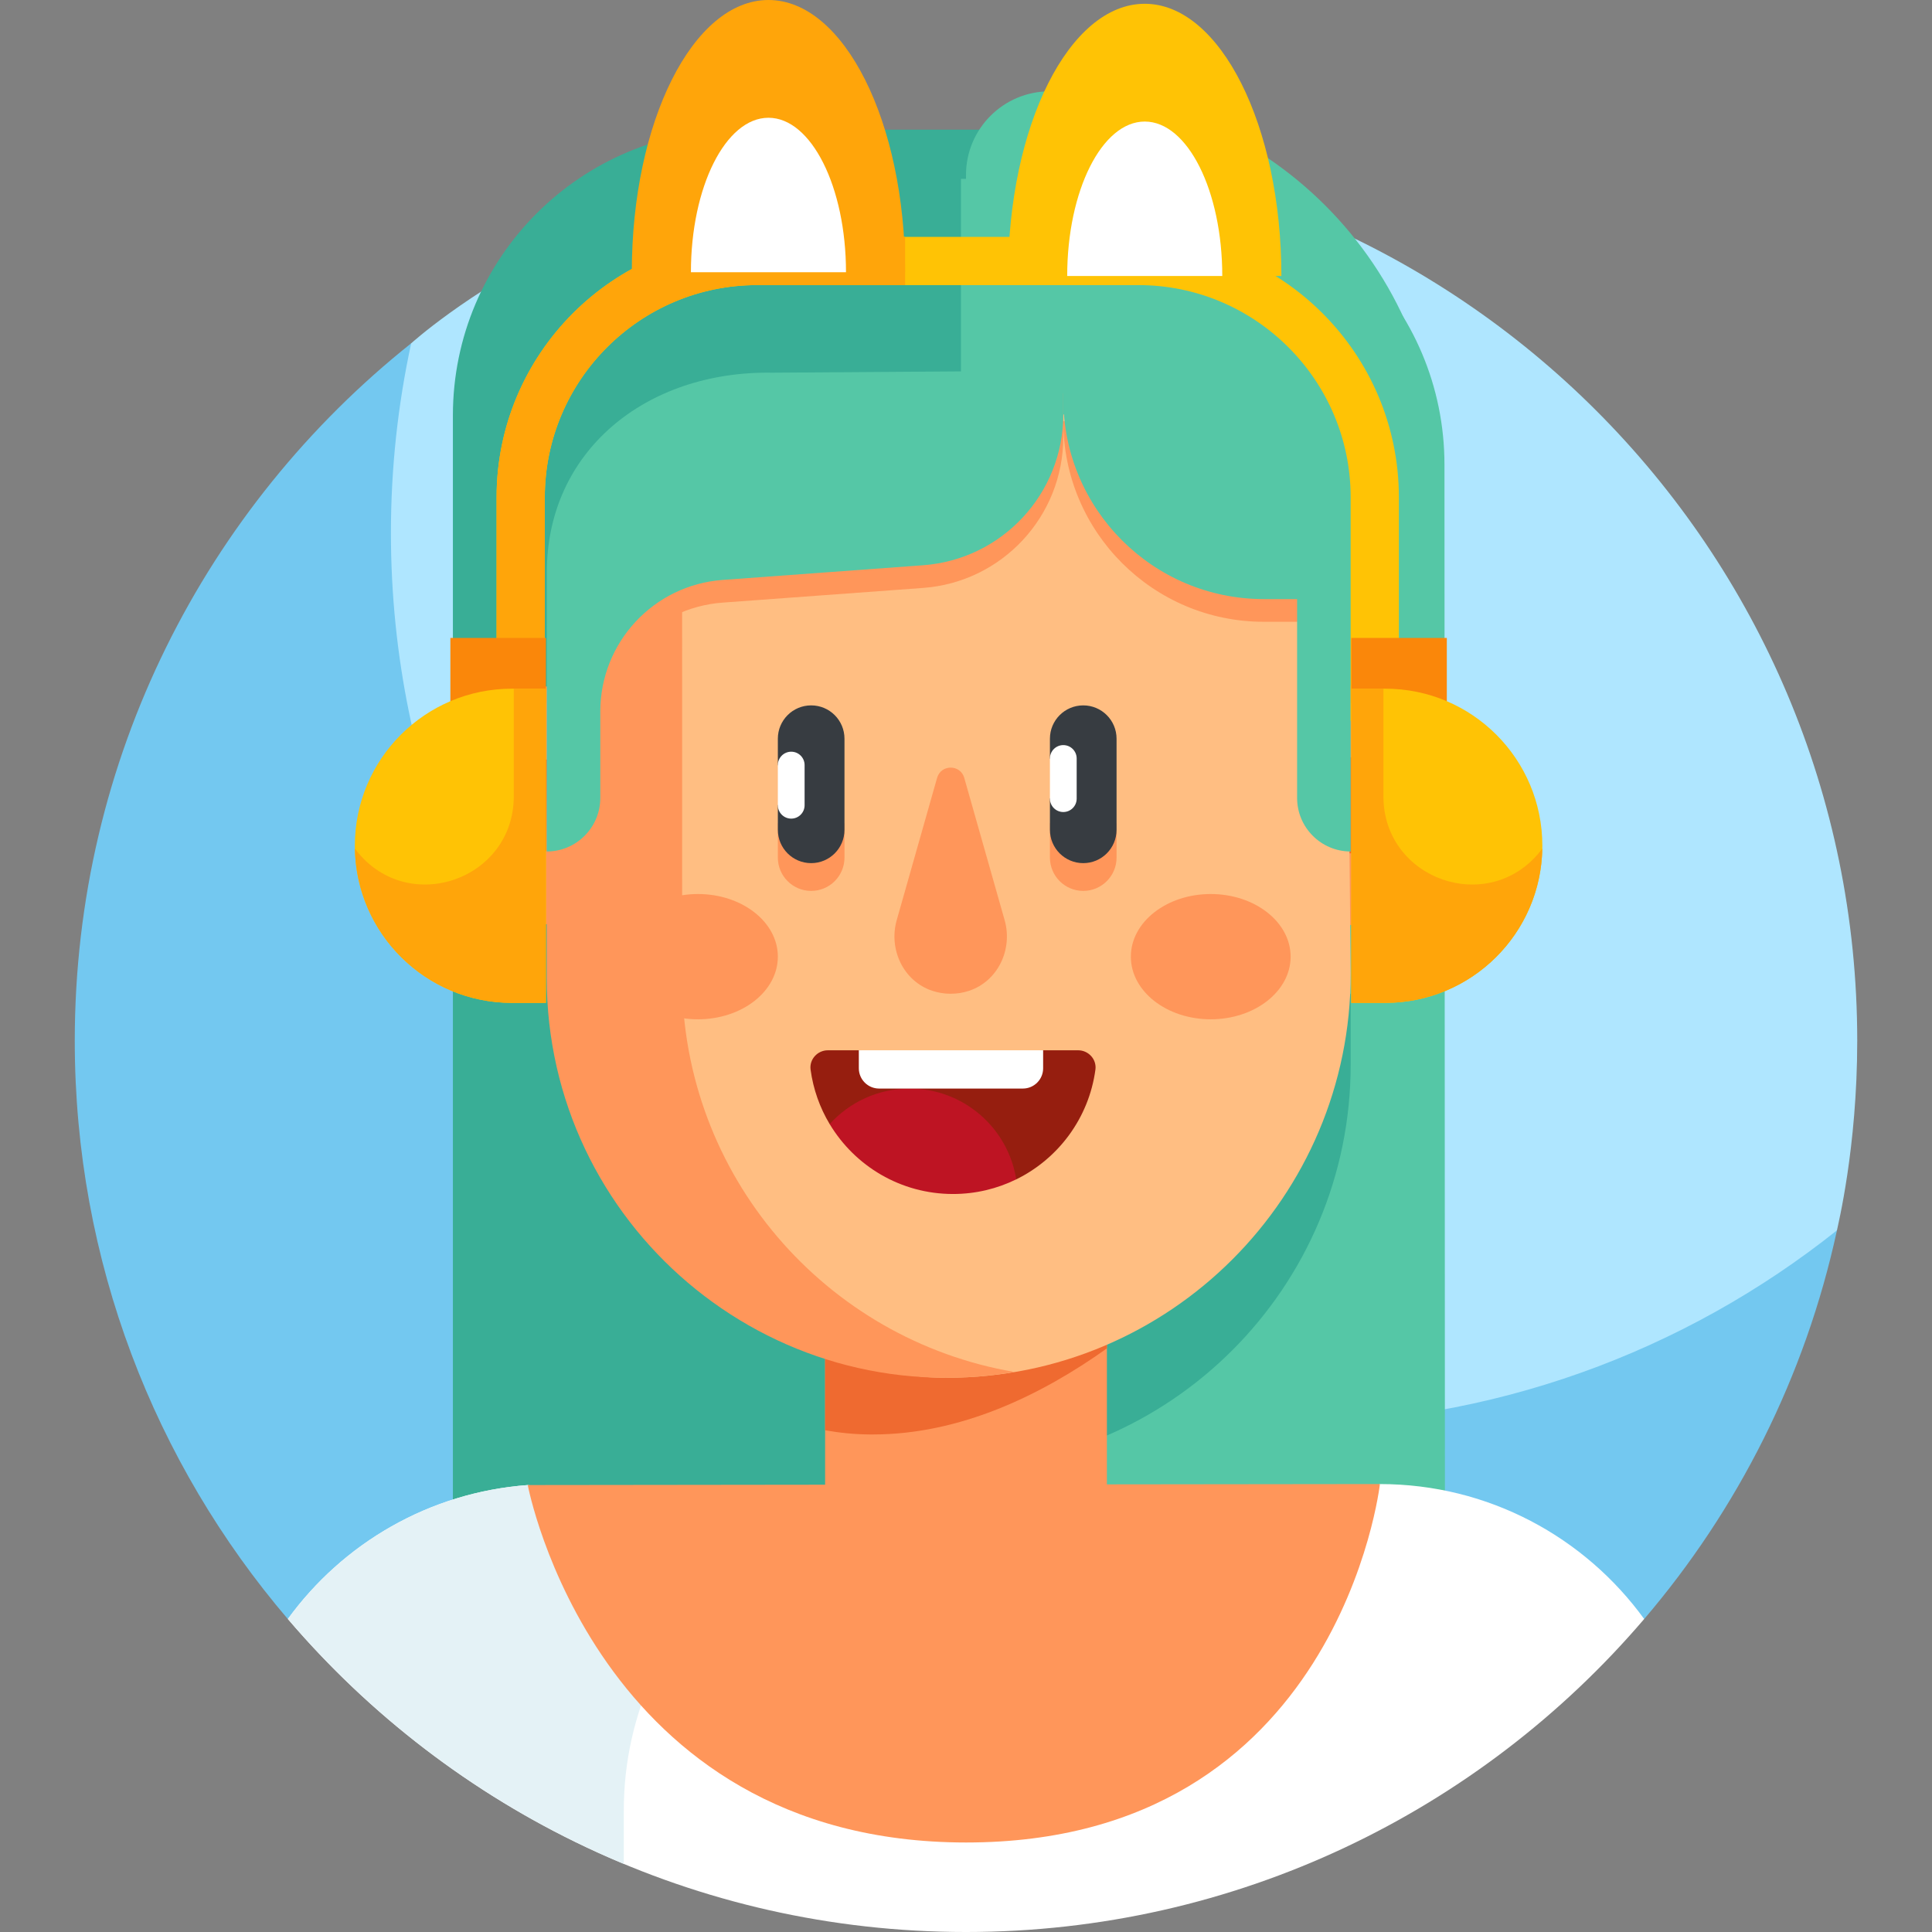 <svg id="Layer_1" enable-background="new 0 0 511 511" height="512" viewBox="0 0 511 511" width="512" xmlns="http://www.w3.org/2000/svg"><rect x="0" y="0" width="511" height="511" fill="#808080" stroke="none"/><g><g><path d="m255.5 39.55c-90.713 0-146.593 51.168-146.747 51.254 0 0-2.323 2.9-2.758 4.827-3.53 15.667-6.827 36.665-6.827 51.987 0 130.187 109.786 235.699 239.973 235.699 50.132 0 105.908-24.027 143.237-52.916.835-.646 3.484-4.989 3.484-4.989.164-1.005 5.362-21.702 5.362-50.139.001-130.185-105.537-235.723-235.724-235.723z" fill="#afe6ff"/><path d="m339.121 376.664c-130.187 0-235.725-105.538-235.725-235.725 0-17.208 1.856-33.975 5.357-50.134-54.212 43.188-88.978 109.771-88.978 184.47 0 58.366 21.213 111.778 56.349 152.946l358.757-.003c24.705-28.933 42.575-63.997 50.982-102.804-40.267 32.073-91.262 51.25-146.742 51.25z" fill="#73c8f0"/></g><g><g><path d="m195.384 34.305c-41.752 0-75.598 33.846-75.598 75.598v288.941l107.079 5 29.045-271.909 5-97.63h-65.526z" fill="#39ae96"/></g><g><path d="m380.729 149.382h-125.229v-103.104c0-12.219 9.906-22.125 22.125-22.125 56.943 0 103.104 46.161 103.104 103.104z" fill="#55c7a6"/></g><g><path d="m254.168 411.844h128.012l-.129-288.941c0-41.752-33.846-75.598-75.598-75.598h-52.285z" fill="#55c7a6"/></g><path d="m364.978 392.523-109.478 43.077c-34.26.016-111.621-43.187-115.911-42.813-26.091 1.925-48.945 15.449-63.454 35.425 43.236 50.659 107.544 82.788 179.365 82.788 71.397 0 135.944-31.923 179.374-82.787-15.688-21.619-41.142-35.69-69.896-35.69z" fill="#fff"/><path d="m139.589 392.787c-26.091 1.925-48.945 15.449-63.454 35.425 23.929 28.037 54.311 50.394 88.854 64.772v-14.136c0-12.89 2.826-25.117 7.891-36.099z" fill="#e4f2f6"/><g><path d="m179.996 317.868c0 38.59 31.005 70.252 69.594 70.542.27.002.54.003.81.003 59.008 0 106.845-47.836 106.845-106.844v-18.728z" fill="#39ae96"/></g><g><path d="m139.589 392.787s17.756 94.51 115.911 94.539c98.747.029 109.478-94.803 109.478-94.803z" fill="#ff965a"/></g><g><g><g><path d="m292.765 398.335c0 20.581-16.684 37.265-37.265 37.265-20.581 0-37.265-16.684-37.265-37.265v-83.468h74.531v83.468z" fill="#ff965a"/></g></g></g><g><g><g><path d="m382.238 219.687c0 13.792-11.181 24.972-24.972 24.972h-1.522l-1.496-63.307h3.018c13.792 0 24.972 11.18 24.972 24.972z" fill="#ff965a"/></g></g></g><g><g><g><path d="m367.476 215.687c0 5.533-4.485 10.018-10.018 10.018h-.611l-.6-25.398h1.211c5.533 0 10.018 4.485 10.018 10.018z" fill="#ef6a30"/></g></g></g><g><path d="m218.235 378.296c3.834.685 7.771 1.076 11.797 1.106.27.002.54.003.81.003 23.082 0 44.454-10.32 61.922-22.764v-41.775h-74.531v63.43z" fill="#ef6a30"/></g><g><g><g><path d="m356.221 154.361c-.246-24.792-20.413-44.76-45.206-44.76h-53.711c-29.928 0-57.128 11.67-77.308 30.702v153.563c0 38.59 31.005 70.253 69.594 70.542.27.002.54.003.81.003 59.008 0 106.845-47.836 106.845-106.845z" fill="#ffbe82"/></g></g></g><g><g><g><path d="m119.508 219.643c0 13.7 11.106 24.806 24.806 24.806h.911l.44-62.885h-1.351c-13.7 0-24.806 11.106-24.806 24.806z" fill="#ff965a"/></g></g></g><g><g><g><path d="m134.605 215.559c0 5.269 4.271 9.54 9.54 9.54h.35l.169-24.185h-.52c-5.269 0-9.54 4.271-9.54 9.54v5.105z" fill="#ef6a30"/></g></g></g><g><g><g><path d="m205.736 217.737v9.088c0 4.866 3.946 8.812 8.812 8.812s8.812-3.945 8.812-8.812v-9.088z" fill="#ff965a"/></g></g></g><g><g><g><path d="m277.698 217.737v9.088c0 4.866 3.946 8.812 8.812 8.812s8.812-3.945 8.812-8.812v-9.088z" fill="#ff965a"/></g></g></g><g><g><g><path d="m214.547 228.294c-4.866 0-8.812-3.945-8.812-8.812v-6.499l3.537-5.314-3.537-5.314v-6.974c0-4.866 3.945-8.812 8.812-8.812s8.812 3.945 8.812 8.812v24.1c0 4.867-3.945 8.813-8.812 8.813z" fill="#373c41"/></g></g></g><g><g><g><path d="m286.51 228.294c-4.866 0-8.812-3.945-8.812-8.812v-8.244l3.537-5.314-3.537-5.314v-5.229c0-4.866 3.945-8.812 8.812-8.812 4.866 0 8.812 3.945 8.812 8.812v24.1c-.001 4.867-3.946 8.813-8.812 8.813z" fill="#373c41"/></g></g></g><g><path d="m281.235 111.412v-7.378l-76.916.539c-19.321-.309-36.109 6.635-46.919 18.615v75.169c.456-.056.914-.084 1.373-.1v-4.061c0-18.287 14.115-33.474 32.353-34.809l53.021-3.883c20.907-1.531 37.087-18.94 37.087-39.903v-4.189c0 29.296 23.749 53.046 53.046 53.046h10.113v-53.046z" fill="#ff965a"/></g><g><g><g><path d="m237.17 243.393c-2.191 7.719 1.79 16.127 9.403 18.662 1.532.51 3.171.786 4.874.786s3.342-.276 4.874-.786c7.613-2.534 11.594-10.943 9.404-18.662l-10.684-37.648c-1.028-3.621-6.16-3.621-7.187 0z" fill="#ff965a"/></g></g></g><g><g><path d="m144.603 225.214v33.401c0 65.03 58.362 115.336 123.751 104.266-49.92-8.492-87.936-51.926-87.936-104.266.021-37.002.006-90.773-.003-116.969-22.061 21.02-35.812 50.683-35.812 83.568z" fill="#ff965a"/></g></g><g><path d="m299.064 109.601c24.172 0 44.01 20.692 44.01 44.864v56.578c0 7.826 6.344 14.171 14.171 14.171v-119.802z" fill="#55c7a6"/></g><g><path d="m289.731 282.913c.366-2.722-1.828-5.119-4.574-5.119h-9.255l-24.373 5.06-24.373-5.06h-8.187c-2.746 0-4.941 2.397-4.574 5.119.701 5.207 2.456 10.08 5.044 14.397l49.351 14.625c11.146-5.472 19.22-16.24 20.941-29.022z" fill="#961e0f"/></g><g><path d="m219.443 297.307c6.642 11.079 18.763 18.497 32.62 18.497 6.003 0 11.677-1.396 16.725-3.874-2.17-13.611-13.959-24.015-28.181-24.015-8.395-.001-15.942 3.623-21.164 9.392z" fill="#be1423"/></g><g><path d="m275.902 282.552c0 2.961-2.401 5.362-5.362 5.362h-38.023c-2.961 0-5.362-2.401-5.362-5.362v-4.759h48.746v4.759z" fill="#fff"/></g><g><path d="m209.273 216.52c-1.953 0-3.537-1.584-3.537-3.537v-10.627c0-1.953 1.584-3.537 3.537-3.537 1.953 0 3.537 1.584 3.537 3.537v10.627c0 1.954-1.584 3.537-3.537 3.537z" fill="#fff"/></g><g><path d="m281.235 214.775c-1.953 0-3.537-1.584-3.537-3.537v-10.627c0-1.953 1.584-3.537 3.537-3.537 1.953 0 3.537 1.584 3.537 3.537v10.627c0 1.954-1.584 3.537-3.537 3.537z" fill="#fff"/></g><g><path d="m281.235 109.601v-11.567l-76.916.539c-33.659-.539-59.668 20.905-59.682 52.712l-.034 73.929c7.826 0 14.171-6.344 14.171-14.171v-22.846c0-18.287 14.115-33.474 32.353-34.809l53.021-3.883c20.907-1.532 37.087-18.941 37.087-39.904z" fill="#55c7a6"/></g><g><path d="m359.227 158.458h-24.946c-29.296 0-53.046-23.749-53.046-53.046h77.992z" fill="#55c7a6"/></g><g><ellipse cx="184.607" cy="253.03" fill="#ff965a" rx="21.129" ry="16.567"/></g><g><ellipse cx="320.231" cy="253.03" fill="#ff965a" rx="21.129" ry="16.567"/></g><g><g><g><g><path d="m390.175 231.388c0 14.656-11.881 26.537-26.537 26.537h-1.618l-1.59-67.273h3.207c14.656 0 26.537 11.881 26.537 26.537v14.199z" fill="#fa968c"/></g></g></g><g><g><g><path d="m374.489 227.137c0 5.88-4.766 10.646-10.646 10.646h-.649l-.638-26.989h1.287c5.88 0 10.646 4.766 10.646 10.646z" fill="#fa735f"/></g></g></g><g><g><g><path d="m110.987 231.341c0 14.558 11.802 26.36 26.36 26.36h.968l.468-66.825h-1.436c-14.558 0-26.36 11.802-26.36 26.36z" fill="#fa968c"/></g></g></g><g><g><g><path d="m127.03 227.001c0 5.599 4.539 10.138 10.138 10.138h.372l.18-25.7h-.552c-5.599 0-10.138 4.539-10.138 10.138z" fill="#fa735f"/></g></g></g><g><path d="m144.095 190.876h-12.752v-59.337c0-37.983 30.901-68.885 68.884-68.885h100.881c37.982 0 68.884 30.901 68.884 68.885v59.112h-12.752v-59.112c0-30.952-25.181-56.133-56.132-56.133h-100.88c-30.952 0-56.132 25.181-56.132 56.133v59.337z" fill="#ffc305"/></g><g><path d="m144.095 190.876h-12.752v-59.337c0-37.983 30.901-68.885 68.884-68.885h39.168v12.752h-39.168c-30.952 0-56.132 25.181-56.132 56.133z" fill="#ffa50a"/></g><g><g><path d="m119.121 168.73h25.269v17.209h-25.269z" fill="#fa870a"/></g><g><path d="m135.404 265.256h8.986v-83.105h-8.986c-22.949 0-41.552 18.604-41.552 41.552-.001 22.95 18.603 41.553 41.552 41.553z" fill="#ffc305"/></g><g><path d="m135.889 182.151v28.461c0 22.073-27.862 31.774-41.547 14.455-.158-.2-.315-.402-.471-.607.406 22.598 18.839 40.795 41.533 40.795h8.986v-83.105h-8.501z" fill="#ffa50a"/></g></g><g><g><path d="m357.404 168.73h25.269v17.209h-25.269z" fill="#fa870a" transform="matrix(-1 0 0 -1 740.077 354.668)"/></g><g><path d="m366.39 265.256h-8.986v-83.105h8.986c22.949 0 41.552 18.604 41.552 41.552.001 22.95-18.603 41.553-41.552 41.553z" fill="#ffc305"/></g><g><path d="m365.905 182.151v28.461c0 22.073 27.862 31.774 41.547 14.455.158-.2.315-.402.471-.607-.406 22.598-18.839 40.795-41.533 40.795h-8.986v-83.105h8.501z" fill="#ffa50a"/></g></g></g><g><g><path d="m203.252 0c-19.961 0-36.143 32.235-36.143 71.999h72.287c0-39.764-16.182-71.999-36.144-71.999z" fill="#ffa50a"/></g><g><path d="m203.252 31.149c-11.326 0-20.507 18.289-20.507 40.85h41.014c0-22.561-9.181-40.85-20.507-40.85z" fill="#fff"/></g></g><g><g><path d="m302.775 1c-19.961 0-36.143 32.235-36.143 71.999h72.287c-.001-39.764-16.183-71.999-36.144-71.999z" fill="#ffc305"/></g><g><path d="m302.775 32.149c-11.326 0-20.507 18.289-20.507 40.85h41.014c0-22.561-9.182-40.85-20.507-40.85z" fill="#fff"/></g></g></g></g></svg>